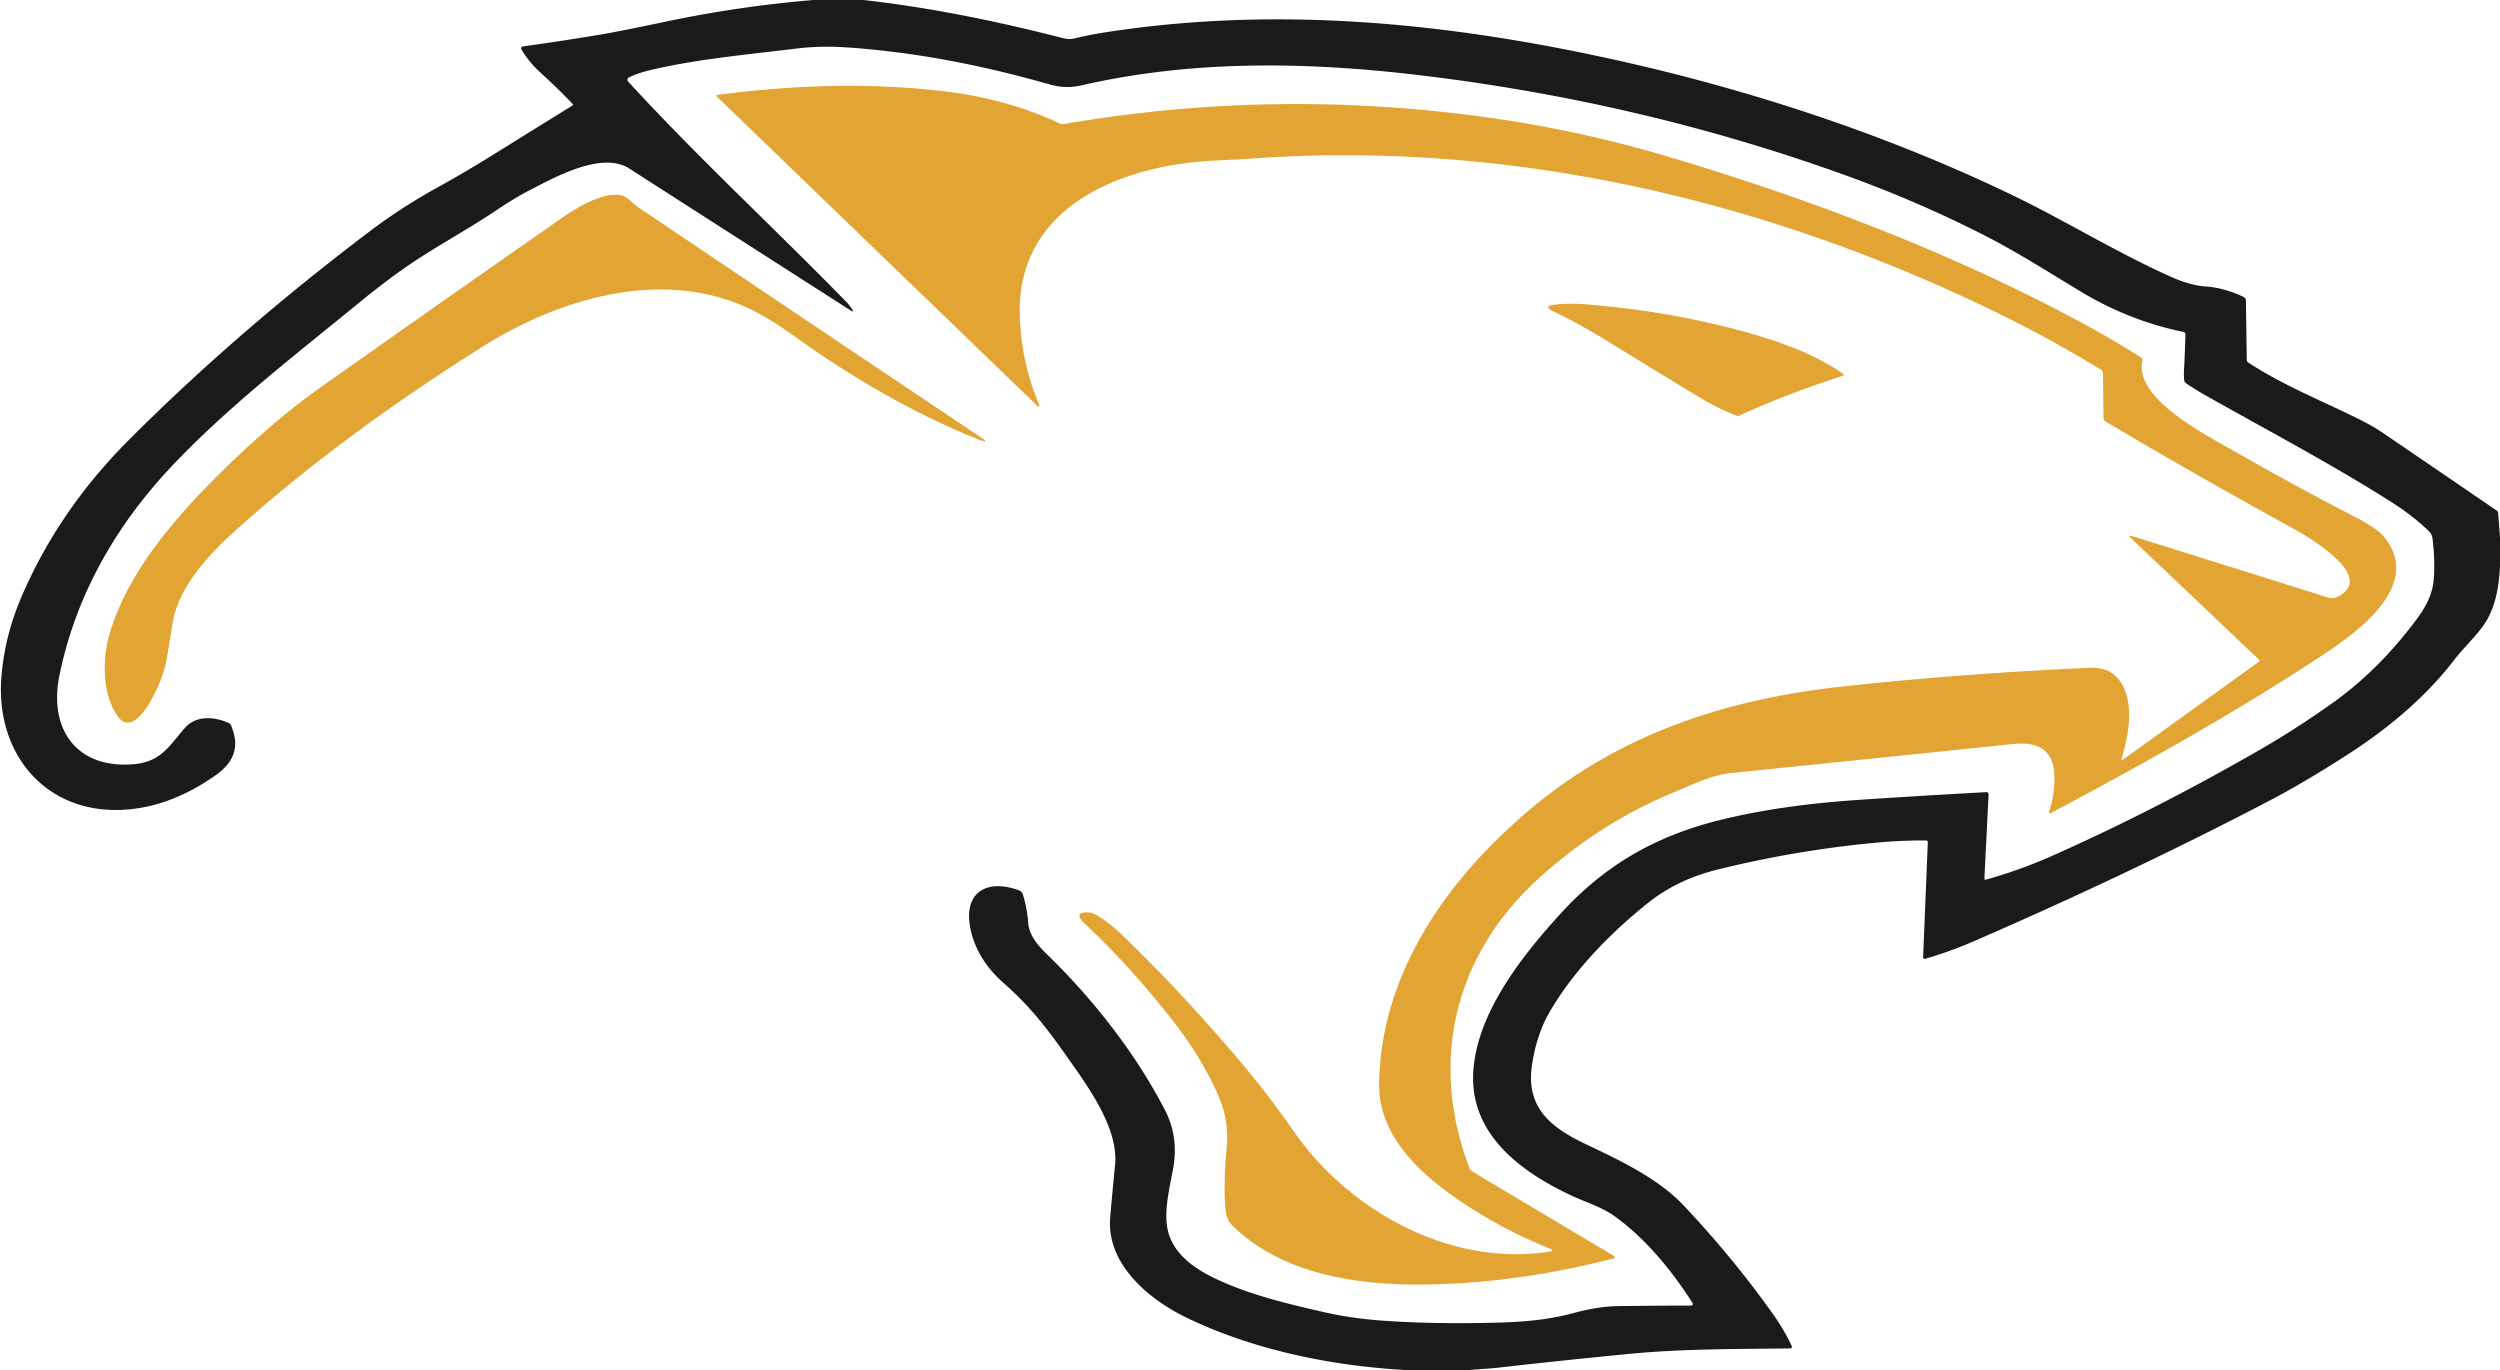 <?xml version="1.0" encoding="UTF-8" standalone="no"?>
<!DOCTYPE svg PUBLIC "-//W3C//DTD SVG 1.1//EN" "http://www.w3.org/Graphics/SVG/1.1/DTD/svg11.dtd">
<svg xmlns="http://www.w3.org/2000/svg" version="1.1" viewBox="0.00 0.00 768.00 421.00">
<path fill="#1b191c" d="
  M 265.23 0.00
  C 286.01 2.34 306.44 6.55 326.69 11.75
  A 7.21 7.15 45.2 0 0 330.21 11.78
  Q 334.76 10.67 339.61 9.92
  C 389.19 2.23 438.77 6.36 488.34 16.70
  C 532.72 25.96 576.79 40.11 617.33 59.53
  C 634.02 67.52 649.80 77.35 666.72 84.95
  Q 672.80 87.68 677.47 87.99
  Q 683.13 88.36 689.17 91.19
  Q 689.94 91.55 689.95 92.40
  L 690.21 110.55
  Q 690.22 111.07 690.65 111.36
  C 701.46 118.44 713.52 123.22 724.55 128.71
  C 727.09 129.97 729.66 131.37 732.01 132.97
  Q 749.48 144.88 766.97 156.83
  Q 767.38 157.11 767.42 157.61
  L 768.00 164.99
  L 768.00 173.71
  Q 767.63 183.72 764.26 189.98
  C 761.93 194.30 757.16 198.52 753.93 202.73
  Q 741.90 218.40 721.59 231.54
  Q 708.22 240.20 697.12 246.00
  Q 655.45 267.80 606.65 289.03
  Q 599.13 292.31 591.40 294.54
  A 0.48 0.48 0.0 0 1 590.78 294.06
  L 592.23 258.73
  A 0.52 0.52 0.0 0 0 591.71 258.19
  Q 584.08 258.14 576.12 258.89
  Q 551.50 261.21 527.40 267.19
  Q 515.20 270.22 506.15 277.47
  C 494.68 286.67 483.59 298.00 476.16 310.67
  Q 471.93 317.90 470.58 327.57
  C 468.79 340.46 476.69 346.49 487.01 351.41
  C 497.67 356.49 509.33 361.94 517.30 370.40
  Q 532.38 386.41 544.67 403.69
  Q 547.97 408.33 550.33 413.28
  Q 550.78 414.23 549.73 414.24
  C 533.29 414.43 516.87 414.35 500.76 415.89
  Q 481.48 417.74 460.53 420.12
  C 457.18 420.50 453.75 420.59 450.37 421.00
  L 434.62 421.00
  C 411.57 420.08 385.89 415.19 364.29 404.68
  C 352.45 398.91 339.88 388.02 341.05 374.05
  Q 341.70 366.34 342.54 358.00
  C 343.72 346.38 333.91 333.38 327.59 324.36
  C 321.56 315.75 316.16 308.89 308.39 302.06
  Q 300.14 294.80 298.16 285.50
  C 295.78 274.30 302.88 269.84 312.97 273.48
  A 2.06 2.05 1.5 0 1 314.24 274.81
  Q 315.52 279.01 315.88 283.59
  C 316.18 287.32 318.80 290.40 321.42 292.94
  C 335.44 306.55 348.78 323.33 357.93 341.12
  Q 362.18 349.38 360.37 359.12
  C 359.26 365.03 357.50 372.02 358.72 377.79
  C 360.23 384.91 366.60 389.52 372.92 392.57
  C 383.39 397.62 394.63 400.31 406.03 402.93
  Q 414.85 404.96 423.67 405.62
  Q 439.14 406.79 458.13 406.36
  C 466.84 406.16 474.89 405.68 483.48 403.34
  Q 490.98 401.31 497.26 401.23
  Q 508.52 401.08 519.53 401.07
  A 0.52 0.51 -16.7 0 0 519.96 400.28
  C 513.53 390.30 505.93 380.91 496.33 373.85
  C 492.13 370.77 487.14 369.35 482.40 367.12
  C 466.80 359.75 451.27 348.09 452.61 328.91
  C 453.83 311.31 467.08 294.15 479.54 280.53
  C 493.11 265.70 508.57 256.96 527.45 252.15
  Q 546.03 247.42 570.57 245.75
  Q 589.78 244.45 610.20 243.35
  A 0.66 0.66 0.0 0 1 610.90 244.04
  L 609.60 269.95
  A 0.30 0.30 0.0 0 0 609.98 270.25
  Q 620.32 267.38 629.84 263.17
  Q 661.60 249.11 694.08 230.42
  Q 705.57 223.81 716.90 215.71
  Q 731.05 205.58 742.63 189.91
  Q 747.13 183.83 747.61 178.30
  Q 748.14 172.19 747.23 165.19
  C 747.13 164.40 746.66 163.66 746.09 163.12
  Q 741.05 158.29 734.69 154.26
  C 716.16 142.50 696.48 132.16 677.16 121.24
  Q 674.29 119.62 671.48 117.68
  Q 671.06 117.39 671.00 116.88
  Q 670.83 115.48 670.91 114.00
  Q 671.23 108.18 671.35 102.73
  Q 671.36 102.09 670.73 101.96
  Q 654.09 98.56 639.07 89.49
  C 629.28 83.58 619.65 77.42 609.44 72.22
  Q 589.36 61.99 567.70 54.13
  Q 504.60 31.25 435.82 23.07
  C 400.97 18.93 366.18 18.42 331.98 26.27
  Q 327.36 27.33 322.62 25.98
  C 303.71 20.61 285.43 16.81 265.70 15.00
  C 258.53 14.34 252.04 14.00 244.54 14.93
  C 229.35 16.80 213.92 18.16 199.62 21.57
  Q 196.02 22.43 193.21 23.77
  A 0.81 0.81 0.0 0 0 192.96 25.05
  C 214.40 48.43 239.19 71.37 259.96 92.72
  Q 260.88 93.67 261.67 94.83
  Q 262.58 96.19 261.21 95.30
  Q 226.44 73.04 193.33 51.78
  C 184.89 46.35 170.37 54.49 162.69 58.44
  Q 158.22 60.74 152.33 64.70
  C 142.55 71.28 131.89 76.72 121.66 84.20
  Q 115.97 88.37 110.90 92.52
  C 90.97 108.86 69.78 125.08 52.29 143.73
  C 35.34 161.79 23.08 183.42 18.22 207.73
  C 14.92 224.22 23.75 236.31 41.20 234.75
  C 49.42 234.01 51.99 229.17 56.72 223.70
  C 60.20 219.68 65.79 220.13 70.22 222.08
  C 71.05 222.44 71.10 223.18 71.38 223.92
  C 73.64 229.99 71.34 234.55 66.36 238.07
  Q 52.45 247.91 38.12 248.75
  C 14.01 250.17 -1.30 231.56 0.40 208.40
  Q 1.34 195.65 6.57 183.43
  Q 17.92 156.89 39.44 135.30
  Q 72.28 102.36 113.24 71.32
  Q 123.17 63.80 133.91 57.86
  Q 142.63 53.04 150.47 48.17
  Q 163.40 40.14 175.81 32.44
  Q 176.19 32.21 175.88 31.89
  Q 171.13 26.92 165.96 22.24
  C 163.76 20.25 161.83 17.92 160.30 15.39
  Q 159.69 14.39 160.85 14.23
  Q 173.32 12.50 185.38 10.46
  Q 190.14 9.66 204.99 6.55
  Q 227.22 1.89 249.88 0.00
  L 265.23 0.00
  Z"
/>
<path fill="#e2a433" d="
  M 651.82 232.71
  Q 651.45 233.89 652.45 233.17
  L 693.85 203.35
  Q 694.34 203.00 693.91 202.59
  L 654.65 165.33
  Q 653.49 164.23 655.01 164.70
  Q 684.87 174.02 715.38 183.63
  Q 716.96 184.13 719.13 182.75
  C 729.30 176.31 707.94 164.25 703.79 161.98
  Q 673.59 145.39 646.95 129.56
  A 1.53 1.53 0.0 0 1 646.20 128.26
  L 646.04 114.77
  A 1.49 1.49 0.0 0 0 645.32 113.51
  Q 629.12 103.60 611.33 95.02
  C 541.04 61.12 463.57 43.27 385.83 48.63
  Q 380.33 49.01 373.67 49.30
  C 345.68 50.51 312.32 62.71 313.28 96.92
  Q 313.68 111.00 319.04 123.88
  Q 319.84 125.81 318.34 124.36
  L 220.26 29.71
  Q 219.77 29.24 220.44 29.15
  Q 256.72 24.32 288.93 27.91
  Q 309.15 30.17 325.59 37.96
  Q 326.13 38.22 326.73 38.12
  Q 392.52 26.76 459.11 36.38
  Q 485.88 40.25 512.00 47.99
  C 555.84 60.99 599.69 77.70 639.28 99.02
  Q 648.56 104.02 657.73 109.81
  Q 658.29 110.17 658.15 110.81
  C 655.54 122.23 677.08 133.30 685.18 137.93
  Q 706.03 149.84 723.48 158.82
  Q 730.26 162.30 732.37 164.90
  C 744.71 180.10 723.34 194.78 712.65 201.81
  C 686.14 219.24 657.76 235.05 630.12 249.71
  Q 629.17 250.21 629.51 249.19
  Q 631.37 243.51 631.10 237.95
  C 630.70 229.69 625.30 227.85 618.37 228.57
  Q 572.92 233.29 532.16 237.43
  C 525.78 238.08 520.87 240.65 514.33 243.35
  Q 491.56 252.74 472.81 269.74
  C 446.87 293.24 438.87 325.93 451.41 358.80
  Q 451.69 359.52 452.34 359.91
  Q 473.55 372.57 495.64 385.73
  Q 496.69 386.35 495.50 386.65
  Q 463.85 394.72 434.73 394.61
  C 414.79 394.54 393.06 390.75 378.54 376.43
  C 376.93 374.84 376.55 372.77 376.40 370.62
  Q 375.85 362.68 376.84 352.58
  Q 377.68 344.15 374.06 336.04
  Q 368.99 324.65 360.12 313.34
  Q 347.01 296.63 333.31 283.81
  Q 329.37 280.13 334.42 280.30
  C 337.22 280.39 343.01 285.58 345.12 287.62
  Q 363.22 305.06 381.07 326.18
  C 386.93 333.11 392.22 340.04 397.37 347.45
  C 414.49 372.08 445.48 389.16 475.87 384.53
  Q 477.79 384.24 475.99 383.51
  Q 459.72 376.98 445.71 366.96
  C 434.17 358.69 423.48 347.52 423.67 332.99
  C 424.12 298.76 444.83 269.85 470.05 248.63
  C 497.49 225.55 530.05 214.83 565.77 210.92
  Q 601.85 206.96 642.06 205.14
  Q 649.32 204.81 652.35 211.07
  C 655.39 217.33 653.88 226.11 651.82 232.71
  Z"
/>
<path fill="#e2a433" d="
  M 302.46 135.64
  Q 301.55 135.39 300.75 135.07
  C 281.30 127.34 261.86 116.14 244.19 103.38
  Q 235.57 97.17 228.75 94.16
  C 202.37 82.53 171.41 91.88 148.18 106.53
  Q 104.47 134.08 72.82 162.52
  C 64.60 169.90 54.97 179.93 53.07 191.14
  Q 52.25 195.94 51.45 201.11
  Q 50.26 208.80 45.71 216.29
  C 43.97 219.15 39.64 225.16 36.09 219.97
  C 31.33 213.01 31.38 202.53 33.68 194.63
  C 39.03 176.34 53.05 159.78 67.12 145.84
  Q 83.64 129.48 98.29 119.11
  Q 132.77 94.73 172.75 66.84
  C 177.75 63.35 188.75 56.71 193.47 61.50
  Q 194.73 62.79 196.19 63.77
  Q 249.07 99.39 302.28 135.00
  Q 302.54 135.17 302.63 135.47
  Q 302.69 135.70 302.46 135.64
  Z"
/>
<path fill="#e2a433" d="
  M 566.11 115.46
  Q 549.42 120.78 534.39 127.63
  Q 533.94 127.84 533.47 127.66
  Q 527.75 125.51 521.55 121.75
  Q 507.67 113.34 494.27 105.07
  Q 485.63 99.74 477.03 95.56
  Q 474.02 94.10 477.34 93.64
  Q 481.51 93.06 486.99 93.48
  Q 509.83 95.23 531.45 100.74
  C 543.75 103.87 556.73 108.10 566.20 114.85
  A 0.35 0.34 53.7 0 1 566.11 115.46
  Z"
/>
</svg>
